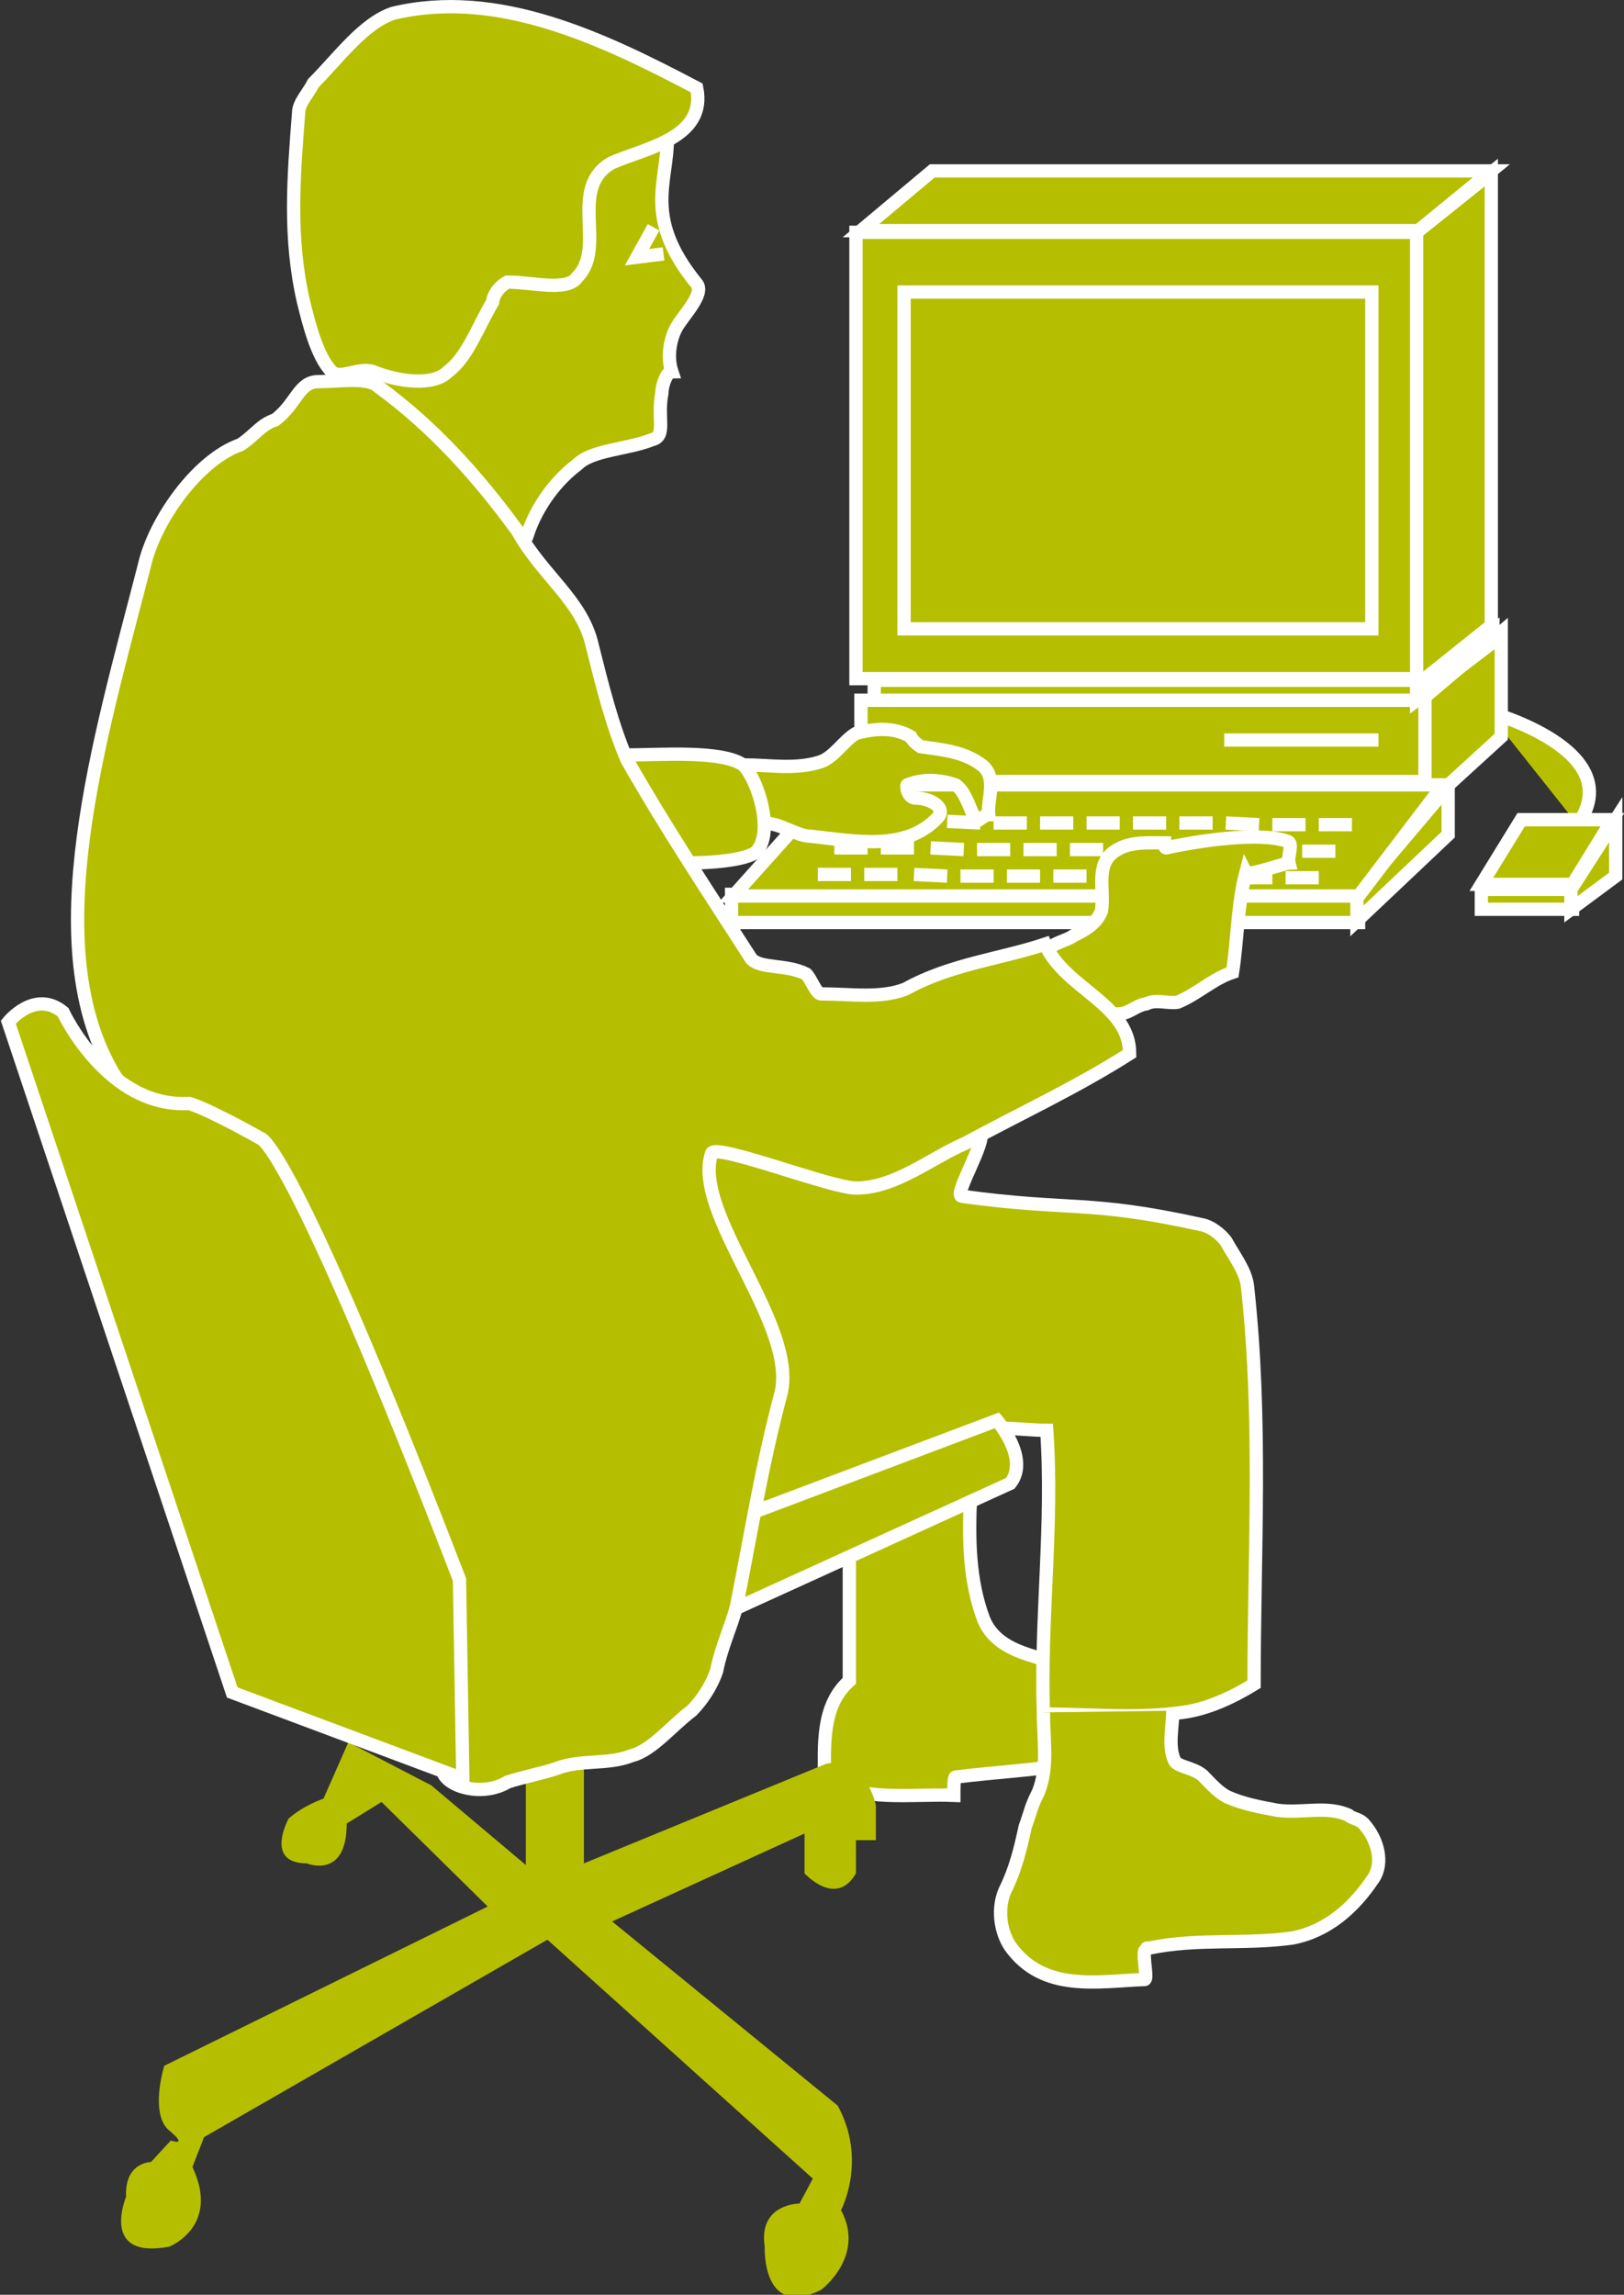 <?xml version="1.0" encoding="utf-8"?>
<!-- Generator: Adobe Illustrator 20.1.0, SVG Export Plug-In . SVG Version: 6.00 Build 0)  -->
<svg version="1.1" id="Layer_1" xmlns="http://www.w3.org/2000/svg" xmlns:xlink="http://www.w3.org/1999/xlink" x="0px" y="0px"
	 viewBox="0 0 97.9 138.3" style="enable-background:new 0 0 97.9 138.3;" xml:space="preserve">
<rect x="0" y="0" width="97.9" height="138.3" fill="#333333" stroke="none"/>
<style type="text/css">
	.st0{fill:#B5BF00;stroke:#FFFFFF;stroke-width:0.8;}
	.st1{fill:#B5BF00;}
</style>
<g>
	<path class="st0" d="M95.1,49.7c3.2-4.5-5.4-6.8-5.4-6.8"/>
	<polygon class="st0" points="89.9,10.3 85.5,13.9 51.9,13.9 56.2,10.3 	"/>
	<rect x="51.6" y="14" class="st0" width="33.9" height="26.9"/>
	<polygon class="st0" points="89.9,37.7 89.9,10.4 85.4,14 85.4,41.3 	"/>
	<path class="st0" d="M40.2,7.7c0.3,3-1.7,5.1,1.8,9.4c0.5,0.6-0.8,1.9-1.2,2.6c-0.4,0.7-0.6,1.8-0.3,2.7c-0.3,0-0.6,0.8-0.6,1.3
		c-0.3,1.5,0.3,2.6-0.6,2.8c-1.5,0.6-3.6,0.6-4.5,1.5c-1.2,0.9-2.4,2.4-3,4.2c-0.3,0-0.9,0-1.2,0c-2.7-2.7-6-8.4-9.9-9.6
		c-1.5-3.9,1.2-7.2,3-10.5c2.1-3.6,6-6,10.2-6.3"/>
	<path class="st0" d="M20,22.4c0.5,0.5,1.6-0.3,2.5,0c1.5,0.6,3.6,0.9,4.5,0c1.2-0.9,1.8-2.7,2.7-4.2c0-0.3,0.3-0.9,0.9-1.2
		c1.5,0,3.6,0.6,4.2-0.3c1.8-1.8-0.6-5.4,2.1-6.9C39,8.9,42.6,8.3,42,5.3c-5.7-3-12-6-18.3-4.5c-1.8,0.6-3.3,2.7-4.8,4.2
		C18.6,5.6,18,6.2,18,6.8c-0.3,3.9-0.6,7.5,0.3,11.4C18.6,19.4,19.1,21.5,20,22.4z"/>
	<path class="st0" d="M51.2,94.1c0,2.4,0,4.8,0,7.2c-1.7,1.5-1.5,3.9-1.5,6c2.4,1.3,5.3,0.8,7.8,0.9c0-0.4,0-1.1,0.1-1.1
		c2.4-0.3,4.6-0.4,7.1-0.8c0.6-1.6,0.9-3.6,0.9-5.4c-2.1-1.1-5.3-0.9-6.3-3.3c-0.9-2.4-0.9-4.9-0.8-7.3"/>
	<path class="st0" d="M42.7,90.9c5.6,0.6,10.4-2.4,15.5-4.5c1.3-0.6,3.3-0.2,4.9-0.2c0.4,5.7-0.4,11.4-0.2,17.1
		c2.9,0,5.6,0.3,8.4-0.1c1.5-0.2,3-0.9,4.3-1.7c0-8,0.5-15.9-0.4-24c-0.1-0.9-0.8-1.8-1.3-2.7c-0.3-0.4-0.9-0.9-1.5-1
		c-6.8-1.5-7.8-0.8-14.4-1.7c-0.6,0,1.5-3.3,1.1-3.9c-1.2-1.6-16.8-0.8-18.8-0.6"/>
	<path class="st0" d="M70.7,103.1c0,1-0.3,2.1,0.1,3c0.2,0.4,1.1,0.4,1.7,0.9c0.4,0.4,0.9,1,1.5,1.3c0.9,0.4,1.9,0.6,3,0.8
		c1.5,0.2,3-0.3,4.3,0.3c0.2,0.2,0.6,0.2,0.9,0.5c0.9,1,1.2,2.4,0.6,3.3c-1.2,1.8-2.8,3.2-4.9,3.6c-2.9,0.4-5.7,0-8.6,0.6
		c-0.3,0-0.1,0-0.3,0.2c-0.1,0.4,0.2,1.7,0,1.7c-2.8,0.1-6.1,0.8-8.1-2c-0.6-0.9-0.8-2.3-0.3-3.4c0.6-1.2,0.9-2.4,1.2-3.8
		c0.4-1.1,0.3-1.1,0.8-2.1c0.6-1.5,0.3-3.1,0.3-4.8"/>
	<path class="st1" d="M35.2,104.8v7.5l14.6-6c2.4-0.5,3,2.5,3,2.5v2.1h-1.2v2c-1.2,2.1-3.1,0-3.1,0v-2.4l-11.6,5.3l13.6,11.1
		c1.8,3.3,0.2,6.3,0.2,6.3c1.5,2.8-1.2,4.8-1.2,4.8c-3.6,1.8-3.4-2.6-3.4-2.6c-0.4-2.6,2.1-2.6,2.1-2.6l0.8-1.5L33,116.9l-20.7,11.9
		l-0.7,1.8c1.7,3.6-1.4,4.8-1.4,4.8c-4.2,0.8-2.6-3-2.6-3c-0.1-2.1,1.5-2.1,1.5-2.1l1.2-1.3c0,0,1.1,0.4-0.1-0.6
		c-1.2-1-0.3-3.9-0.3-3.9l19.5-9.6l-6.4-6.3l-2.1,1.3c0,3.4-2.4,2.4-2.4,2.4c-2.6,0-1.1-2.7-1.1-2.7c0.9-0.8,2.1-1.2,2.1-1.2L21,105
		l5,2.6l5.7,4.8v-6.6"/>
	<path class="st0" d="M44,97.1l16.9-7.7c1.2-1.5-0.8-3.8-0.8-3.8l-15.9,6"/>
	<rect x="54.5" y="17.6" class="st0" width="28.2" height="20.3"/>
	<rect x="51.9" y="42.2" class="st0" width="34.1" height="4.9"/>
	<rect x="44.1" y="53.9" class="st0" width="37.8" height="1.7"/>
	<rect x="89.3" y="53.6" class="st0" width="5.5" height="1.2"/>
	<polygon class="st0" points="94.8,53.3 97.2,49.4 91.7,49.4 89.3,53.3 	"/>
	<polygon class="st0" points="97.4,52.8 97.4,49.4 94.7,53.6 94.7,54.8 	"/>
	<polygon class="st0" points="87.3,50.3 87.3,47.4 81.8,53.9 81.8,55.5 	"/>
	<polygon class="st0" points="90.5,44.4 90.5,38.1 85.9,42 85.9,48.6 	"/>
	<rect x="52.7" y="41" class="st0" width="33" height="1.2"/>
	<polygon class="st0" points="90,38.7 90,38 85.4,41.4 85.4,42.2 	"/>
	<polygon class="st0" points="87,47.3 81.9,54 44.2,54 50.2,47.3 	"/>
	<line class="st0" x1="73.8" y1="44.6" x2="83.1" y2="44.6"/>
	<polyline class="st0" points="39.4,13.7 38.4,15.5 40,15.3 	"/>
	<line class="st0" x1="57.1" y1="49.5" x2="59.1" y2="49.6"/>
	<line class="st0" x1="59.9" y1="49.6" x2="61.9" y2="49.6"/>
	<line class="st0" x1="51.3" y1="49.5" x2="53.3" y2="49.5"/>
	<line class="st0" x1="54.1" y1="49.5" x2="56.1" y2="49.5"/>
	<line class="st0" x1="62.7" y1="49.6" x2="64.7" y2="49.6"/>
	<line class="st0" x1="65.5" y1="49.6" x2="67.5" y2="49.6"/>
	<line class="st0" x1="68.3" y1="49.6" x2="70.3" y2="49.6"/>
	<line class="st0" x1="71.1" y1="49.6" x2="73.1" y2="49.6"/>
	<line class="st0" x1="73.9" y1="49.6" x2="75.9" y2="49.7"/>
	<line class="st0" x1="76.7" y1="49.7" x2="78.7" y2="49.7"/>
	<line class="st0" x1="79.5" y1="49.7" x2="81.5" y2="49.7"/>
	<line class="st0" x1="56.1" y1="51.1" x2="58.1" y2="51.2"/>
	<line class="st0" x1="58.9" y1="51.2" x2="60.9" y2="51.2"/>
	<line class="st0" x1="50.3" y1="51.1" x2="52.3" y2="51.1"/>
	<line class="st0" x1="53.1" y1="51.1" x2="55.1" y2="51.1"/>
	<line class="st0" x1="61.7" y1="51.2" x2="63.7" y2="51.2"/>
	<line class="st0" x1="64.5" y1="51.2" x2="66.5" y2="51.2"/>
	<line class="st0" x1="67.3" y1="51.2" x2="69.3" y2="51.2"/>
	<line class="st0" x1="70.1" y1="51.2" x2="72.1" y2="51.2"/>
	<line class="st0" x1="72.9" y1="51.2" x2="74.9" y2="51.3"/>
	<line class="st0" x1="75.7" y1="51.3" x2="77.7" y2="51.3"/>
	<line class="st0" x1="78.5" y1="51.3" x2="80.5" y2="51.3"/>
	<line class="st0" x1="55.1" y1="52.7" x2="57.1" y2="52.8"/>
	<line class="st0" x1="57.9" y1="52.8" x2="59.9" y2="52.8"/>
	<line class="st0" x1="49.3" y1="52.7" x2="51.3" y2="52.7"/>
	<line class="st0" x1="52.1" y1="52.7" x2="54.1" y2="52.7"/>
	<line class="st0" x1="60.7" y1="52.8" x2="62.7" y2="52.8"/>
	<line class="st0" x1="63.5" y1="52.8" x2="65.5" y2="52.8"/>
	<line class="st0" x1="66.3" y1="52.8" x2="68.3" y2="52.8"/>
	<line class="st0" x1="69.1" y1="52.8" x2="71.1" y2="52.8"/>
	<line class="st0" x1="71.9" y1="52.8" x2="73.9" y2="52.9"/>
	<line class="st0" x1="74.7" y1="52.9" x2="76.7" y2="52.9"/>
	<line class="st0" x1="77.5" y1="52.9" x2="79.5" y2="52.9"/>
	<path class="st0" d="M44.9,46.1c1.5,0,3.1,0.3,4.6-0.2c0.8-0.3,1.4-1.3,2.1-1.7c1.1-0.3,2.3-0.4,3.3,0.2c0.1,0.2,0.3,0.4,0.6,0.6
		c1.4,0.2,2.7,0.3,3.8,1.2c0.8,0.8,0.2,2,0.3,2.9c-0.3,0-0.8,0.6-0.8,0.3c-0.4-0.8-0.6-1.7-1.2-2.1c-0.9-0.3-1.9-0.4-2.9,0
		c-0.1,0,0,0.8,0.5,0.8c0.9,0,1.9,0.6,1.3,1.2c-1.9,2-4.9,1.4-7.6,1.1c-0.9,0-1.8-0.8-2.9-0.8"/>
	<path class="st0" d="M67.2,61.1c0.8,0.1,1.2-0.5,1.9-0.6c0.6-0.3,1.3,0,1.9-0.1c1.2-0.5,2.1-1.4,3.3-1.8c0.3-1.9,0.3-4.1,0.8-6
		c0.1,0.2,2.5-0.6,2.6-0.6c-0.1-0.4,0.3-1.2-0.1-1.3c-1.7-0.6-5.5,0-7.3,0.4c-0.1,0-0.1-0.2-0.1-0.3c-1.1,0-2.1-0.1-3,0.5
		c-1.2,0.8-0.6,2.3-0.8,3.6c-0.3,0.8-1.1,1.2-1.7,1.5c-0.4,0.3-1.2,0.4-1.6,0.9"/>
	<path class="st0" d="M37.7,45.5c2.1,0,5.8-0.3,7.1,0.6c0.9,0.9,1.8,3.9,0.9,5.1c-0.3,0.6-2.7,0.8-3.9,0.8"/>
	<path class="st0" d="M19.2,23c1.2,0,3-0.3,3.6,0.3c3.3,2.4,6,5.4,8.4,8.7c1.5,2.7,3.9,4.2,4.5,6.9c0.6,2.4,1.2,4.8,2.1,6.9
		c2.4,4.2,4.8,7.8,7.5,12c0.6,0.6,2.1,0.3,3.3,0.9c0.3,0.3,0.6,1.2,0.9,1.2c1.8,0,3.6,0.3,5.1-0.3c2.7-1.5,5.7-1.8,8.4-2.7
		c1.2,2.7,5.1,3.6,5.1,6.6c-3.3,2.1-6.6,3.6-9.9,5.4c-2.1,0.9-4.2,2.7-6.6,2.7c-1.5,0-8.4-2.7-8.7-2.1c-1.2,3.6,5.1,10.2,4.2,14.4
		c-1.2,4.5-1.8,8.4-2.7,12.9c-0.3,1.2-0.9,2.4-1.2,3.9c-0.3,0.9-0.9,1.8-1.5,2.4c-1.2,0.9-2.4,2.4-3.6,2.7c-1.5,0.6-3.1,0.2-4.6,0.8
		c-0.9,0.3-2,0.5-2.9,0.8c-1.5,0.9-3.6,0.3-3.9-0.6c-1.5-4.2-0.3-9-1.8-13.2c-3-8.4-5.5-15.7-11.1-25.2c-1.2-2-5.4-1.2-6.9-3.6
		C2.2,57,6,44.6,8.7,34.1c0.6-2.7,3.2-6.4,5.8-7.3c0.9-0.6,1.2-1.2,2.1-1.5C17.9,24.3,18,23,19.2,23z"/>
	<path class="st0" d="M14,102l13.9,5.2l-0.2-12c-10.3-26.7-12-26.6-12-26.6c-3.4-1.9-4.3-2.1-4.3-2.1c-4.9,0.3-7.6-5.5-7.6-5.5
		c-1.7-1.4-3.3,0.6-3.3,0.6L14,102z"/>
</g>
</svg>
